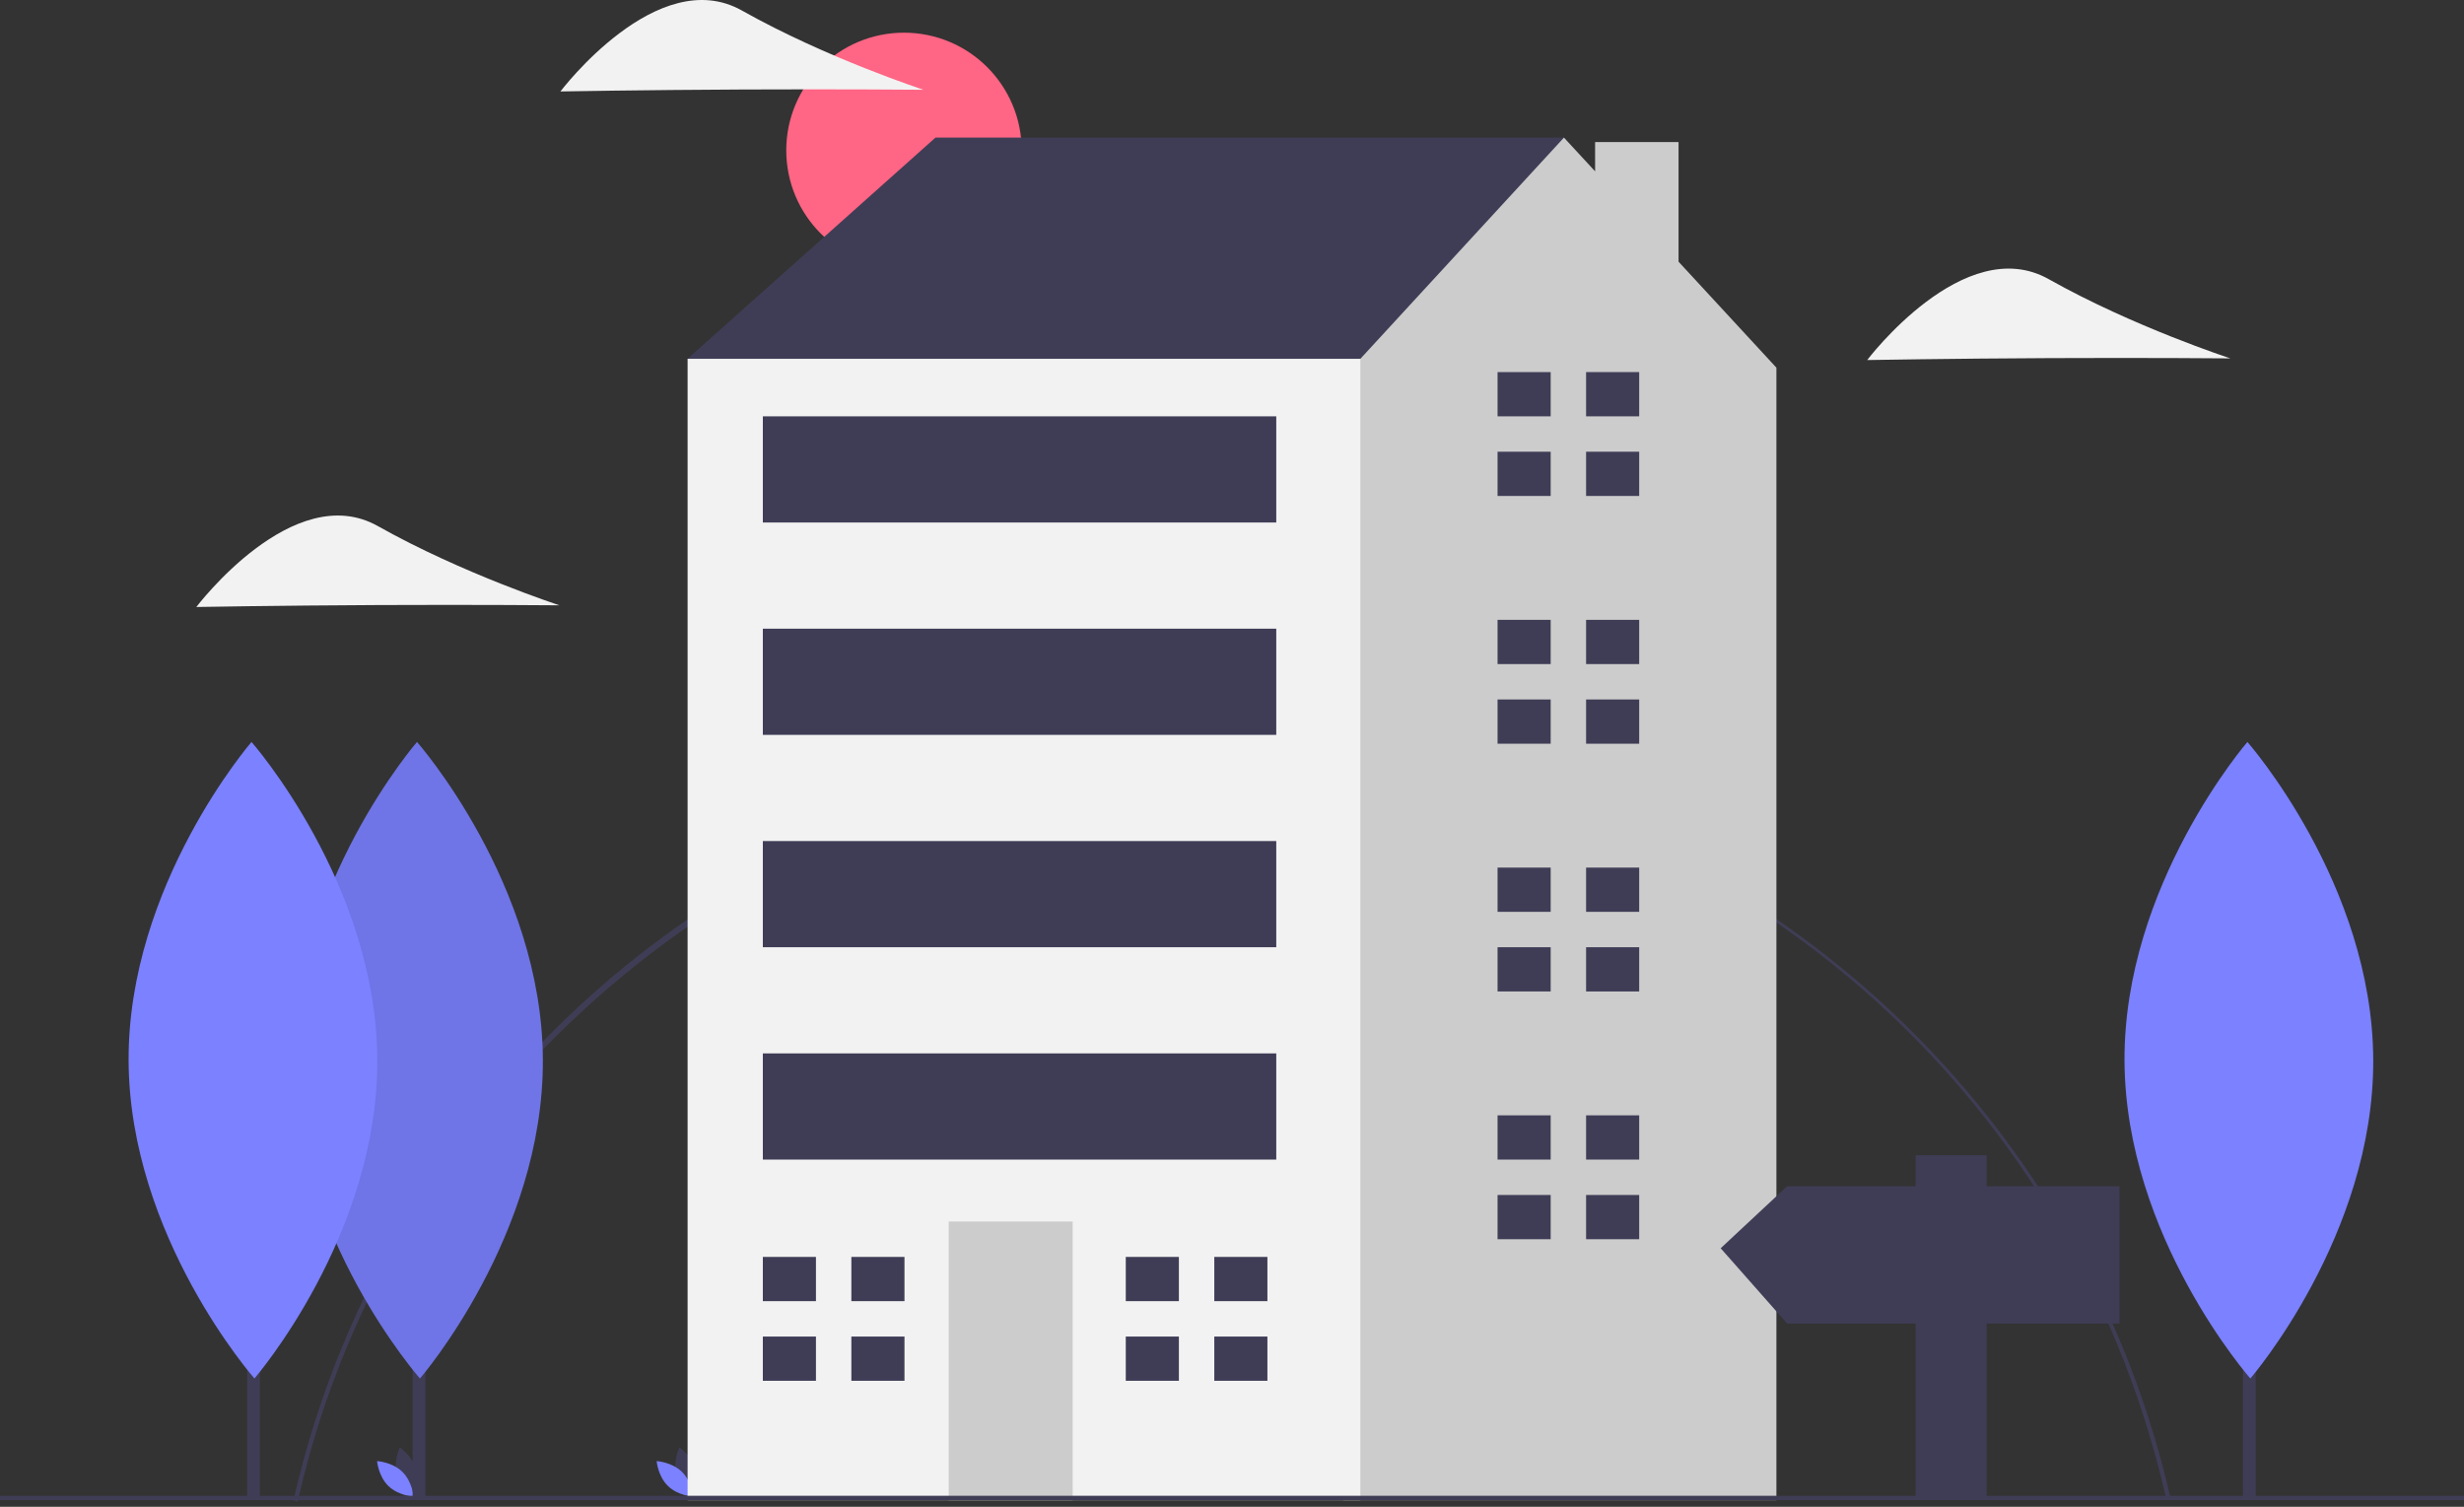 <svg width="278" height="170" viewBox="0 0 278 170" fill="none" xmlns="http://www.w3.org/2000/svg">
<rect x="0" y="0" width="278" height="170" fill="#333333" stroke="none"/>
<g clip-path="url(#clip0)">
<path d="M33.594 169.391L33.117 169.283C38.437 145.638 51.805 124.166 70.759 108.823C85.089 97.241 102.132 89.495 120.284 86.314C138.436 83.133 157.099 84.622 174.516 90.641C191.933 96.66 207.531 107.01 219.841 120.718C232.152 134.425 240.769 151.039 244.883 168.995L244.406 169.103C233.146 119.685 189.815 85.171 139.033 85.171C88.916 85.171 44.573 120.59 33.594 169.391Z" fill="#3F3D56"/>
<path d="M101.99 30.236C109.325 30.236 115.271 24.293 115.271 16.962C115.271 9.63 109.325 3.687 101.99 3.687C94.656 3.687 88.71 9.63 88.71 16.962C88.71 24.293 94.656 30.236 101.99 30.236Z" fill="#FF6584"/>
<path d="M44.776 166.375C45.19 167.906 46.609 168.853 46.609 168.853C46.609 168.853 47.356 167.32 46.942 165.79C46.528 164.259 45.109 163.311 45.109 163.311C45.109 163.311 44.362 164.845 44.776 166.375Z" fill="#3F3D56"/>
<path d="M45.385 166.046C46.521 167.152 46.66 168.852 46.66 168.852C46.66 168.852 44.956 168.759 43.819 167.653C42.683 166.547 42.544 164.847 42.544 164.847C42.544 164.847 44.248 164.94 45.385 166.046Z" fill="#7B81FF"/>
<path d="M76.317 166.375C76.731 167.906 78.15 168.853 78.15 168.853C78.15 168.853 78.897 167.32 78.483 165.79C78.069 164.259 76.65 163.311 76.65 163.311C76.65 163.311 75.903 164.845 76.317 166.375Z" fill="#3F3D56"/>
<path d="M76.925 166.046C78.062 167.152 78.201 168.852 78.201 168.852C78.201 168.852 76.497 168.759 75.361 167.653C74.224 166.547 74.085 164.847 74.085 164.847C74.085 164.847 75.789 164.94 76.925 166.046Z" fill="#7B81FF"/>
<path d="M82.571 44.476L77.577 40.483L105.542 15.526H176.453V37.488L130.511 68.435L82.571 44.476Z" fill="#3F3D56"/>
<path d="M189.381 29.525V16.024H179.967V19.331L176.453 15.526L153.482 40.483L144.493 46.473L130.556 148.253L151.575 169.262H200.423V41.481L189.381 29.525Z" fill="#CCCCCC"/>
<path d="M153.482 40.483H77.577V169.262H153.482V40.483Z" fill="#F2F2F2"/>
<path d="M121.023 137.816H107.04V169.262H121.023V137.816Z" fill="#CCCCCC"/>
<path d="M92.059 146.8V141.809H86.067V146.8H91.56H92.059Z" fill="#3F3D56"/>
<path d="M91.56 150.794H86.067V155.785H92.059V150.794H91.56Z" fill="#3F3D56"/>
<path d="M102.047 141.809H96.054V146.8H102.047V141.809Z" fill="#3F3D56"/>
<path d="M102.047 150.794H96.054V155.785H102.047V150.794Z" fill="#3F3D56"/>
<path d="M133.007 146.8V141.809H127.015V146.8H132.508H133.007Z" fill="#3F3D56"/>
<path d="M132.508 150.794H127.015V155.785H133.007V150.794H132.508Z" fill="#3F3D56"/>
<path d="M142.995 141.809H137.002V146.8H142.995V141.809Z" fill="#3F3D56"/>
<path d="M142.995 150.794H137.002V155.785H142.995V150.794Z" fill="#3F3D56"/>
<path d="M174.955 46.972V41.981H168.962V46.972H174.455H174.955Z" fill="#3F3D56"/>
<path d="M174.455 50.965H168.962V55.956H174.955V50.965H174.455Z" fill="#3F3D56"/>
<path d="M184.942 41.98H178.95V46.972H184.942V41.98Z" fill="#3F3D56"/>
<path d="M184.942 50.965H178.95V55.956H184.942V50.965Z" fill="#3F3D56"/>
<path d="M174.955 74.924V69.932H168.962V74.924H174.455H174.955Z" fill="#3F3D56"/>
<path d="M174.455 78.917H168.962V83.908H174.955V78.917H174.455Z" fill="#3F3D56"/>
<path d="M184.942 69.933H178.95V74.924H184.942V69.933Z" fill="#3F3D56"/>
<path d="M184.942 78.917H178.95V83.909H184.942V78.917Z" fill="#3F3D56"/>
<path d="M174.955 102.876V97.885H168.962V102.876H174.455H174.955Z" fill="#3F3D56"/>
<path d="M174.455 106.869H168.962V111.86H174.955V106.869H174.455Z" fill="#3F3D56"/>
<path d="M184.942 97.885H178.95V102.876H184.942V97.885Z" fill="#3F3D56"/>
<path d="M184.942 106.869H178.95V111.861H184.942V106.869Z" fill="#3F3D56"/>
<path d="M174.955 130.828V125.836H168.962V130.828H174.455H174.955Z" fill="#3F3D56"/>
<path d="M174.455 134.821H168.962V139.813H174.955V134.821H174.455Z" fill="#3F3D56"/>
<path d="M184.942 125.836H178.95V130.828H184.942V125.836Z" fill="#3F3D56"/>
<path d="M184.942 134.821H178.95V139.812H184.942V134.821Z" fill="#3F3D56"/>
<path d="M143.994 46.972H86.067V58.951H143.994V46.972Z" fill="#3F3D56"/>
<path d="M143.994 70.931H86.067V82.91H143.994V70.931Z" fill="#3F3D56"/>
<path d="M143.994 94.89H86.067V106.869H143.994V94.89Z" fill="#3F3D56"/>
<path d="M143.994 118.849H86.067V130.828H143.994V118.849Z" fill="#3F3D56"/>
<path d="M278 168.759H0V169.248H278V168.759Z" fill="#3F3D56"/>
<path d="M47.991 112.326H46.555V169.038H47.991V112.326Z" fill="#3F3D56"/>
<path d="M61.247 119.553C61.339 139.384 47.38 155.525 47.38 155.525C47.38 155.525 33.274 139.513 33.182 119.683C33.091 99.852 47.049 83.711 47.049 83.711C47.049 83.711 61.156 99.722 61.247 119.553Z" fill="#7B81FF"/>
<path opacity="0.1" d="M61.247 119.553C61.339 139.384 47.38 155.525 47.38 155.525C47.38 155.525 33.274 139.513 33.182 119.683C33.091 99.852 47.049 83.711 47.049 83.711C47.049 83.711 61.156 99.722 61.247 119.553Z" fill="black"/>
<path d="M29.318 112.326H27.881V169.038H29.318V112.326Z" fill="#3F3D56"/>
<path d="M42.574 119.553C42.666 139.384 28.707 155.525 28.707 155.525C28.707 155.525 14.601 139.513 14.509 119.683C14.418 99.852 28.376 83.711 28.376 83.711C28.376 83.711 42.483 99.722 42.574 119.553Z" fill="#7B81FF"/>
<path d="M231.191 40.403C219.876 40.455 210.667 40.622 210.667 40.622C210.667 40.622 221.614 26.128 231.15 31.498C240.686 36.868 251.641 40.433 251.641 40.433C251.641 40.433 242.506 40.351 231.191 40.403Z" fill="#F2F2F2"/>
<path d="M42.679 68.263C31.364 68.316 22.154 68.483 22.154 68.483C22.154 68.483 33.102 53.989 42.638 59.358C52.174 64.729 63.129 68.294 63.129 68.294C63.129 68.294 53.994 68.211 42.679 68.263Z" fill="#F2F2F2"/>
<path d="M83.756 10.098C72.441 10.15 63.231 10.318 63.231 10.318C63.231 10.318 74.178 -4.177 83.715 1.193C93.251 6.563 104.205 10.129 104.205 10.129C104.205 10.129 95.07 10.046 83.756 10.098Z" fill="#F2F2F2"/>
<path d="M254.505 112.326H253.069V169.038H254.505V112.326Z" fill="#3F3D56"/>
<path d="M267.761 119.553C267.853 139.384 253.895 155.525 253.895 155.525C253.895 155.525 239.788 139.513 239.696 119.683C239.605 99.852 253.563 83.711 253.563 83.711C253.563 83.711 267.67 99.722 267.761 119.553Z" fill="#7B81FF"/>
<path d="M201.633 133.836H216.13V130.338H224.128V133.836H239.124V149.325H224.128V168.811H216.13V149.325H201.633L194.135 140.831L201.633 133.836Z" fill="#3F3D56"/>
</g>
<defs>
<clipPath id="clip0">
<rect width="278" height="169.391" fill="white"/>
</clipPath>
</defs>
</svg>
